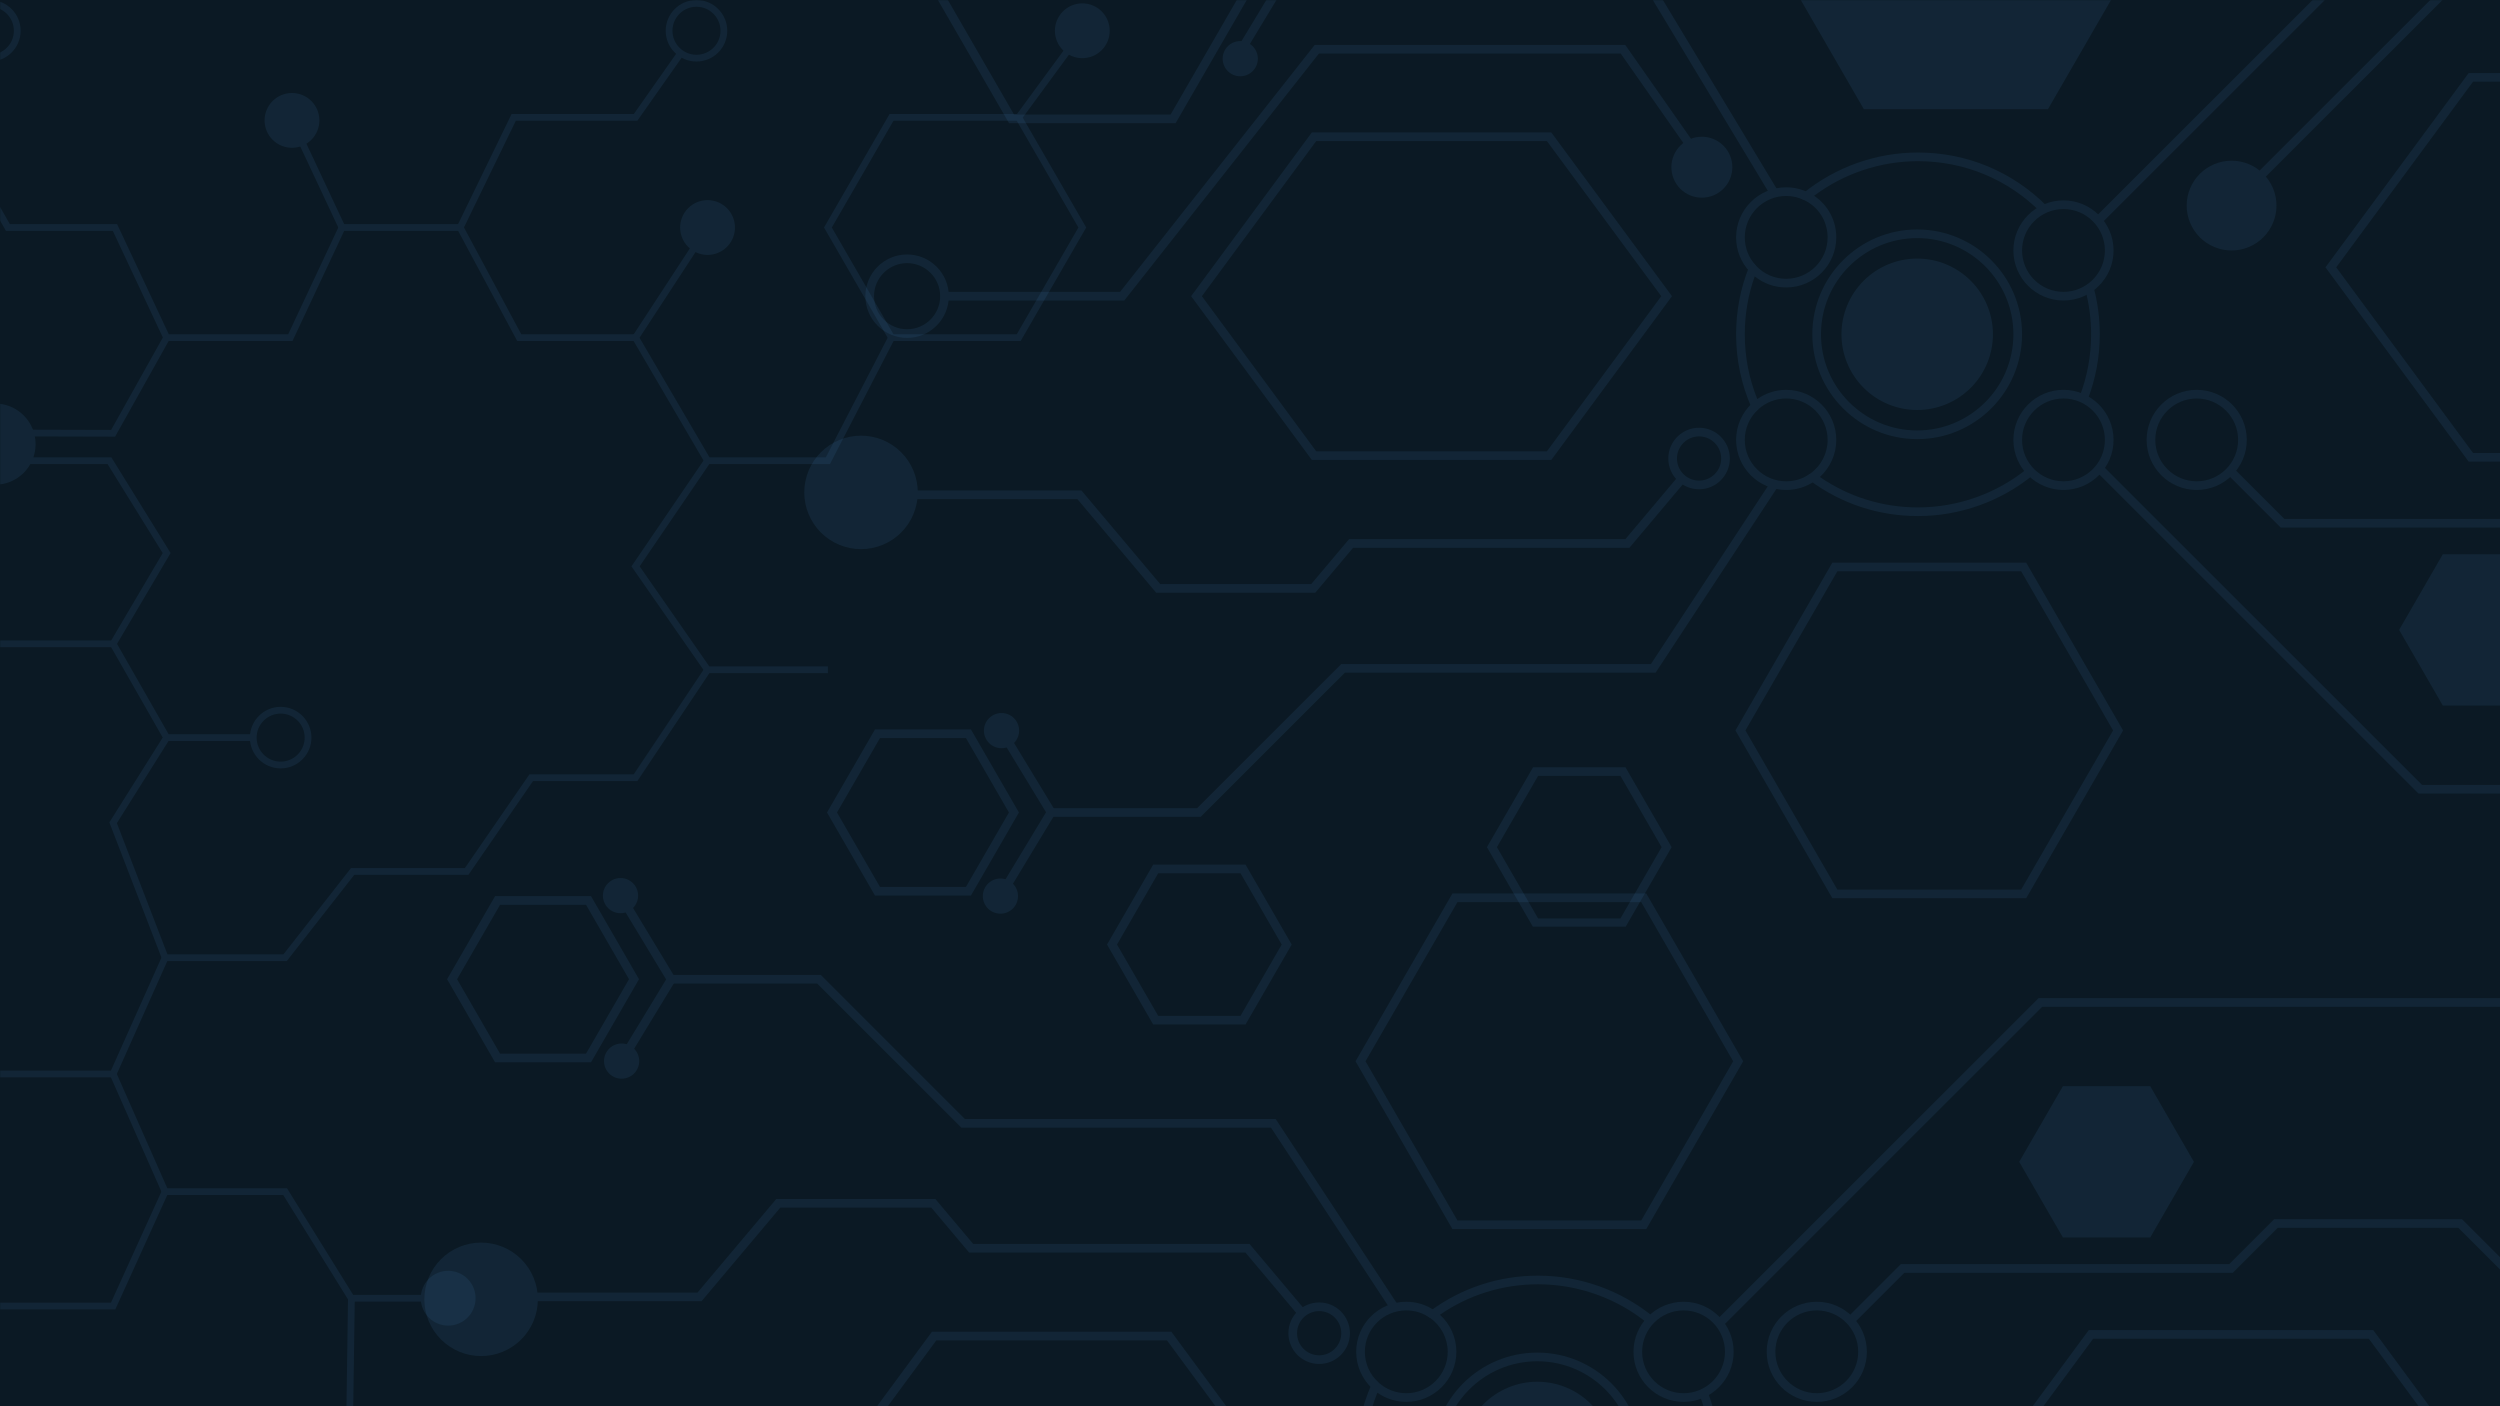 <svg xmlns="http://www.w3.org/2000/svg" xmlns:xlink="http://www.w3.org/1999/xlink" width="1920" zoomAndPan="magnify" viewBox="0 0 1440 810" height="1080" preserveAspectRatio="xMidYMid meet" version="1.0"><defs><filter x="0%" y="0%" width="100%" height="100%" id="5b59115f09"><feColorMatrix values="0 0 0 0 1 0 0 0 0 1 0 0 0 0 1 0 0 0 1 0" color-interpolation-filters="sRGB"/></filter><mask id="3df6b92902"><g filter="url(#5b59115f09)"><rect x="-144" width="1728" fill="#000000" y="-81" height="972" fill-opacity="0.11"/></g></mask><clipPath id="0edea5efcf"><path d="M 607 1 L 639.176 1 L 639.176 34 L 607 34 Z M 607 1 " clip-rule="nonzero"/></clipPath><clipPath id="305cb7a09f"><path d="M 0 0 L 12 0 L 12 36 L 0 36 Z M 0 0 " clip-rule="nonzero"/></clipPath><clipPath id="9709dbb9c3"><path d="M 0 232 L 21 232 L 21 280 L 0 280 Z M 0 232 " clip-rule="nonzero"/></clipPath><clipPath id="301413df8d"><path d="M 0 31 L 199 31 L 199 197 L 0 197 Z M 0 31 " clip-rule="nonzero"/></clipPath><clipPath id="84d4709abf"><path d="M 0 193 L 98 193 L 98 252 L 0 252 Z M 0 193 " clip-rule="nonzero"/></clipPath><clipPath id="7ab07733a1"><path d="M 0 263 L 99 263 L 99 475 L 0 475 Z M 0 263 " clip-rule="nonzero"/></clipPath><clipPath id="ddccd21316"><path d="M 0 550 L 97 550 L 97 621 L 0 621 Z M 0 550 " clip-rule="nonzero"/></clipPath><clipPath id="b5891c3fe8"><path d="M 0 685 L 97 685 L 97 755 L 0 755 Z M 0 685 " clip-rule="nonzero"/></clipPath><clipPath id="8f79a27bc4"><rect x="0" width="640" y="0" height="810"/></clipPath><mask id="bcbad21766"><g filter="url(#5b59115f09)"><rect x="-144" width="1728" fill="#000000" y="-81" height="972" fill-opacity="0.11"/></g></mask><clipPath id="aa1cb7c4eb"><path d="M 0.461 218 L 66 218 L 66 285 L 0.461 285 Z M 0.461 218 " clip-rule="nonzero"/></clipPath><clipPath id="c53ebb2cc3"><path d="M 537 237 L 717 237 L 717 313 L 537 313 Z M 537 237 " clip-rule="nonzero"/></clipPath><clipPath id="90042cfc65"><path d="M 734 304 L 747 304 L 747 313 L 734 313 Z M 734 304 " clip-rule="nonzero"/></clipPath><clipPath id="c0af67938f"><path d="M 581 282 L 702 282 L 702 313 L 581 313 Z M 581 282 " clip-rule="nonzero"/></clipPath><clipPath id="78cdd6956f"><path d="M 597 298 L 686 298 L 686 313 L 597 313 Z M 597 298 " clip-rule="nonzero"/></clipPath><clipPath id="81ee894fc5"><path d="M 745 77 L 1196 77 L 1196 266 L 745 266 Z M 745 77 " clip-rule="nonzero"/></clipPath><clipPath id="88fc63863e"><path d="M 876 269 L 1196 269 L 1196 313 L 876 313 Z M 876 269 " clip-rule="nonzero"/></clipPath><clipPath id="471b2d6728"><path d="M 223 270 L 501 270 L 501 313 L 223 313 Z M 223 270 " clip-rule="nonzero"/></clipPath><clipPath id="37680a05c2"><path d="M 820 205 L 1196 205 L 1196 266 L 820 266 Z M 820 205 " clip-rule="nonzero"/></clipPath><clipPath id="e2df024e6d"><rect x="0" width="1196" y="0" height="313"/></clipPath><mask id="fff9f5745f"><g filter="url(#5b59115f09)"><rect x="-144" width="1728" fill="#000000" y="-81" height="972" fill-opacity="0.11"/></g></mask><clipPath id="8c7dd47d17"><path d="M 0.289 250 L 66 250 L 66 317 L 0.289 317 Z M 0.289 250 " clip-rule="nonzero"/></clipPath><clipPath id="5ee22825be"><path d="M 745 269 L 977 269 L 977 458 L 745 458 Z M 745 269 " clip-rule="nonzero"/></clipPath><clipPath id="aa9d4c41db"><path d="M 744 0 L 977 0 L 977 128 L 744 128 Z M 744 0 " clip-rule="nonzero"/></clipPath><clipPath id="22e9d086e1"><path d="M 876 42 L 977 42 L 977 266 L 876 266 Z M 876 42 " clip-rule="nonzero"/></clipPath><clipPath id="bd4b6fbdfe"><path d="M 557 0 L 770 0 L 770 63 L 557 63 Z M 557 0 " clip-rule="nonzero"/></clipPath><clipPath id="5c01574a50"><path d="M 70 0 L 263 0 L 263 71 L 70 71 Z M 70 0 " clip-rule="nonzero"/></clipPath><clipPath id="48beb05868"><path d="M 918 319 L 977 319 L 977 407 L 918 407 Z M 918 319 " clip-rule="nonzero"/></clipPath><clipPath id="8d4c983c48"><path d="M 393 441 L 500 441 L 500 533.742 L 393 533.742 Z M 393 441 " clip-rule="nonzero"/></clipPath><clipPath id="05c8cb93ba"><path d="M 245 0 L 280 0 L 280 38 L 245 38 Z M 245 0 " clip-rule="nonzero"/></clipPath><clipPath id="d86ff5fa44"><path d="M 276 0 L 561 0 L 561 112 L 276 112 Z M 276 0 " clip-rule="nonzero"/></clipPath><clipPath id="32a507c2ea"><path d="M 819 269 L 977 269 L 977 330 L 819 330 Z M 819 269 " clip-rule="nonzero"/></clipPath><clipPath id="99dbe50c8e"><path d="M 816 0 L 977 0 L 977 129 L 816 129 Z M 816 0 " clip-rule="nonzero"/></clipPath><clipPath id="946304ec59"><rect x="0" width="977" y="0" height="535"/></clipPath></defs><rect x="-144" width="1728" fill="#ffffff" y="-81" height="972" fill-opacity="1"/><rect x="-144" width="1728" fill="#0b1924" y="-81" height="972" fill-opacity="1"/><g mask="url(#3df6b92902)"><g transform="matrix(1, 0, 0, 1, 0, 0)"><g clip-path="url(#8f79a27bc4)"><g clip-path="url(#0edea5efcf)"><path fill="#488cca" d="M 607.629 17.719 C 607.629 18.758 607.73 19.781 607.93 20.797 C 608.133 21.816 608.434 22.801 608.828 23.758 C 609.227 24.715 609.711 25.625 610.289 26.488 C 610.863 27.348 611.52 28.145 612.25 28.879 C 612.984 29.609 613.781 30.266 614.641 30.84 C 615.504 31.414 616.414 31.902 617.371 32.297 C 618.328 32.695 619.316 32.992 620.332 33.195 C 621.348 33.398 622.375 33.5 623.41 33.5 C 624.445 33.5 625.473 33.398 626.488 33.195 C 627.504 32.992 628.492 32.695 629.449 32.297 C 630.406 31.902 631.316 31.414 632.18 30.84 C 633.039 30.266 633.836 29.609 634.57 28.879 C 635.301 28.145 635.957 27.348 636.531 26.488 C 637.109 25.625 637.594 24.715 637.992 23.758 C 638.387 22.801 638.688 21.816 638.887 20.797 C 639.09 19.781 639.191 18.758 639.191 17.719 C 639.191 16.684 639.09 15.66 638.887 14.641 C 638.688 13.625 638.387 12.641 637.992 11.684 C 637.594 10.727 637.109 9.816 636.531 8.953 C 635.957 8.094 635.301 7.297 634.57 6.562 C 633.836 5.832 633.039 5.176 632.18 4.602 C 631.316 4.027 630.406 3.539 629.449 3.145 C 628.492 2.746 627.504 2.449 626.488 2.246 C 625.473 2.043 624.445 1.941 623.41 1.941 C 622.375 1.941 621.348 2.043 620.332 2.246 C 619.316 2.449 618.328 2.746 617.371 3.145 C 616.414 3.539 615.504 4.027 614.641 4.602 C 613.781 5.176 612.984 5.832 612.25 6.562 C 611.52 7.297 610.863 8.094 610.289 8.953 C 609.711 9.816 609.227 10.727 608.828 11.684 C 608.434 12.641 608.133 13.625 607.93 14.641 C 607.73 15.66 607.629 16.684 607.629 17.719 Z M 607.629 17.719 " fill-opacity="1" fill-rule="nonzero"/></g><path fill="#488cca" d="M 391.766 131.051 C 391.766 132.086 391.867 133.109 392.07 134.125 C 392.273 135.145 392.57 136.129 392.969 137.086 C 393.363 138.043 393.852 138.953 394.426 139.816 C 395 140.676 395.656 141.473 396.387 142.207 C 397.121 142.938 397.918 143.594 398.781 144.168 C 399.641 144.742 400.551 145.23 401.508 145.625 C 402.465 146.023 403.453 146.32 404.469 146.523 C 405.484 146.727 406.512 146.828 407.547 146.828 C 408.586 146.828 409.609 146.727 410.629 146.523 C 411.645 146.32 412.629 146.023 413.586 145.625 C 414.547 145.23 415.453 144.742 416.316 144.168 C 417.176 143.594 417.977 142.938 418.707 142.207 C 419.441 141.473 420.094 140.676 420.672 139.816 C 421.246 138.953 421.73 138.043 422.129 137.086 C 422.523 136.129 422.824 135.145 423.027 134.125 C 423.23 133.109 423.328 132.086 423.328 131.051 C 423.328 130.012 423.23 128.988 423.027 127.973 C 422.824 126.953 422.523 125.969 422.129 125.012 C 421.73 124.055 421.246 123.145 420.672 122.281 C 420.094 121.422 419.441 120.625 418.707 119.891 C 417.977 119.16 417.176 118.504 416.316 117.93 C 415.453 117.355 414.547 116.867 413.586 116.473 C 412.629 116.074 411.645 115.777 410.629 115.574 C 409.609 115.371 408.586 115.27 407.547 115.27 C 406.512 115.27 405.484 115.371 404.469 115.574 C 403.453 115.777 402.465 116.074 401.508 116.473 C 400.551 116.867 399.641 117.355 398.781 117.93 C 397.918 118.504 397.121 119.16 396.387 119.891 C 395.656 120.625 395 121.422 394.426 122.281 C 393.852 123.145 393.363 124.055 392.969 125.012 C 392.57 125.969 392.273 126.953 392.07 127.973 C 391.867 128.988 391.766 130.012 391.766 131.051 Z M 391.766 131.051 " fill-opacity="1" fill-rule="nonzero"/><path fill="#488cca" d="M 401.172 35.438 C 410.945 35.438 418.895 27.492 418.895 17.719 C 418.895 7.949 410.945 0.004 401.172 0.004 C 391.398 0.004 383.449 7.949 383.449 17.719 C 383.445 27.488 391.398 35.438 401.172 35.438 Z M 401.172 3.883 C 408.801 3.883 415.012 10.09 415.012 17.719 C 415.012 25.348 408.801 31.559 401.172 31.559 C 393.539 31.559 387.328 25.348 387.328 17.719 C 387.324 10.086 393.535 3.883 401.172 3.883 Z M 401.172 3.883 " fill-opacity="1" fill-rule="nonzero"/><path fill="#488cca" d="M 152.398 69.348 C 152.398 70.383 152.5 71.406 152.703 72.426 C 152.902 73.441 153.203 74.426 153.602 75.383 C 153.996 76.34 154.484 77.25 155.059 78.113 C 155.633 78.973 156.289 79.77 157.02 80.504 C 157.754 81.234 158.551 81.891 159.414 82.465 C 160.273 83.039 161.184 83.527 162.141 83.922 C 163.098 84.32 164.086 84.617 165.102 84.82 C 166.117 85.023 167.145 85.125 168.18 85.125 C 169.215 85.125 170.242 85.023 171.258 84.82 C 172.277 84.617 173.262 84.32 174.219 83.922 C 175.176 83.527 176.086 83.039 176.949 82.465 C 177.809 81.891 178.605 81.234 179.34 80.504 C 180.074 79.77 180.727 78.973 181.301 78.113 C 181.879 77.25 182.363 76.34 182.762 75.383 C 183.156 74.426 183.457 73.441 183.66 72.426 C 183.859 71.406 183.961 70.383 183.961 69.348 C 183.961 68.309 183.859 67.285 183.66 66.27 C 183.457 65.25 183.156 64.266 182.762 63.309 C 182.363 62.352 181.879 61.441 181.301 60.582 C 180.727 59.719 180.074 58.922 179.34 58.188 C 178.605 57.457 177.809 56.805 176.949 56.227 C 176.086 55.652 175.176 55.164 174.219 54.77 C 173.262 54.371 172.277 54.074 171.258 53.871 C 170.242 53.668 169.215 53.566 168.18 53.566 C 167.145 53.566 166.117 53.668 165.102 53.871 C 164.086 54.074 163.098 54.371 162.141 54.77 C 161.184 55.164 160.273 55.652 159.414 56.227 C 158.551 56.805 157.754 57.457 157.02 58.188 C 156.289 58.922 155.633 59.719 155.059 60.582 C 154.484 61.441 153.996 62.352 153.602 63.309 C 153.203 64.266 152.902 65.25 152.703 66.27 C 152.5 67.285 152.398 68.309 152.398 69.348 Z M 152.398 69.348 " fill-opacity="1" fill-rule="nonzero"/><path fill="#488cca" d="M 242.371 747.77 C 242.371 748.809 242.473 749.832 242.672 750.848 C 242.875 751.863 243.176 752.852 243.57 753.809 C 243.969 754.766 244.453 755.676 245.031 756.535 C 245.605 757.398 246.258 758.195 246.992 758.926 C 247.727 759.66 248.523 760.312 249.383 760.891 C 250.246 761.465 251.156 761.949 252.113 762.348 C 253.07 762.742 254.059 763.043 255.074 763.246 C 256.09 763.449 257.117 763.547 258.152 763.547 C 259.188 763.547 260.215 763.449 261.23 763.246 C 262.246 763.043 263.234 762.742 264.191 762.348 C 265.148 761.949 266.059 761.465 266.922 760.891 C 267.781 760.312 268.578 759.66 269.312 758.926 C 270.043 758.195 270.699 757.398 271.273 756.535 C 271.852 755.676 272.336 754.766 272.734 753.809 C 273.129 752.852 273.43 751.863 273.629 750.848 C 273.832 749.832 273.934 748.809 273.934 747.77 C 273.934 746.734 273.832 745.707 273.629 744.691 C 273.43 743.676 273.129 742.691 272.734 741.734 C 272.336 740.777 271.852 739.867 271.273 739.004 C 270.699 738.145 270.043 737.348 269.312 736.613 C 268.578 735.883 267.781 735.227 266.918 734.652 C 266.059 734.078 265.148 733.59 264.191 733.195 C 263.234 732.797 262.246 732.5 261.23 732.297 C 260.215 732.094 259.188 731.992 258.152 731.992 C 257.117 731.992 256.09 732.094 255.074 732.297 C 254.059 732.5 253.07 732.797 252.113 733.195 C 251.156 733.59 250.246 734.078 249.383 734.652 C 248.523 735.227 247.727 735.883 246.992 736.613 C 246.258 737.348 245.605 738.145 245.031 739.004 C 244.453 739.867 243.969 740.777 243.57 741.734 C 243.176 742.691 242.875 743.676 242.672 744.691 C 242.473 745.707 242.371 746.734 242.371 747.77 Z M 242.371 747.77 " fill-opacity="1" fill-rule="nonzero"/><path fill="#488cca" d="M 161.656 442.586 C 171.43 442.586 179.379 434.641 179.379 424.867 C 179.379 415.098 171.43 407.148 161.656 407.148 C 151.883 407.148 143.934 415.098 143.934 424.867 C 143.934 434.641 151.883 442.586 161.656 442.586 Z M 161.656 411.031 C 169.285 411.031 175.496 417.238 175.496 424.867 C 175.496 432.496 169.285 438.707 161.656 438.707 C 154.023 438.707 147.812 432.496 147.812 424.867 C 147.812 417.238 154.02 411.031 161.656 411.031 Z M 161.656 411.031 " fill-opacity="1" fill-rule="nonzero"/><g clip-path="url(#305cb7a09f)"><path fill="#488cca" d="M -5.844 35.438 C 3.93 35.438 11.879 27.492 11.879 17.719 C 11.879 7.949 3.93 0.004 -5.844 0.004 C -15.617 0.004 -23.566 7.949 -23.566 17.719 C -23.566 27.488 -15.617 35.438 -5.844 35.438 Z M -5.844 3.883 C 1.789 3.883 7.996 10.09 7.996 17.719 C 7.996 25.348 1.789 31.559 -5.844 31.559 C -13.473 31.559 -19.684 25.348 -19.684 17.719 C -19.684 10.086 -13.473 3.883 -5.844 3.883 Z M -5.844 3.883 " fill-opacity="1" fill-rule="nonzero"/></g><g clip-path="url(#9709dbb9c3)"><path fill="#488cca" d="M -26.285 255.812 C -26.289 256.578 -26.25 257.344 -26.176 258.105 C -26.098 258.867 -25.988 259.625 -25.836 260.375 C -25.688 261.125 -25.504 261.867 -25.281 262.602 C -25.059 263.336 -24.801 264.055 -24.508 264.762 C -24.215 265.469 -23.887 266.16 -23.523 266.836 C -23.164 267.512 -22.77 268.168 -22.344 268.805 C -21.918 269.441 -21.465 270.059 -20.977 270.648 C -20.492 271.242 -19.977 271.809 -19.434 272.352 C -18.895 272.891 -18.328 273.406 -17.734 273.891 C -17.141 274.379 -16.527 274.832 -15.891 275.258 C -15.254 275.684 -14.598 276.078 -13.922 276.438 C -13.246 276.801 -12.555 277.125 -11.848 277.418 C -11.137 277.715 -10.418 277.969 -9.684 278.191 C -8.949 278.414 -8.207 278.602 -7.457 278.75 C -6.707 278.898 -5.949 279.012 -5.188 279.086 C -4.426 279.164 -3.66 279.199 -2.895 279.199 C -2.129 279.199 -1.363 279.164 -0.602 279.086 C 0.16 279.012 0.918 278.898 1.672 278.75 C 2.422 278.602 3.164 278.414 3.898 278.191 C 4.629 277.969 5.352 277.715 6.059 277.418 C 6.766 277.125 7.457 276.801 8.133 276.438 C 8.809 276.078 9.465 275.684 10.102 275.258 C 10.738 274.832 11.355 274.379 11.945 273.891 C 12.539 273.406 13.105 272.891 13.648 272.352 C 14.191 271.809 14.703 271.242 15.191 270.648 C 15.676 270.059 16.133 269.441 16.559 268.805 C 16.984 268.168 17.375 267.512 17.738 266.836 C 18.098 266.16 18.426 265.469 18.719 264.762 C 19.012 264.055 19.27 263.336 19.492 262.602 C 19.715 261.867 19.902 261.125 20.051 260.375 C 20.199 259.625 20.312 258.867 20.387 258.105 C 20.461 257.344 20.5 256.578 20.5 255.812 C 20.5 255.047 20.461 254.281 20.387 253.52 C 20.312 252.758 20.199 252 20.051 251.25 C 19.902 250.5 19.715 249.758 19.492 249.023 C 19.27 248.289 19.012 247.57 18.719 246.863 C 18.426 246.156 18.098 245.465 17.738 244.789 C 17.375 244.113 16.984 243.457 16.559 242.82 C 16.133 242.184 15.676 241.566 15.191 240.977 C 14.703 240.383 14.191 239.816 13.648 239.273 C 13.105 238.734 12.539 238.219 11.945 237.734 C 11.355 237.246 10.738 236.793 10.102 236.367 C 9.465 235.941 8.809 235.547 8.133 235.188 C 7.457 234.824 6.766 234.5 6.059 234.207 C 5.352 233.914 4.629 233.656 3.898 233.434 C 3.164 233.211 2.422 233.023 1.672 232.875 C 0.918 232.727 0.16 232.613 -0.602 232.539 C -1.363 232.461 -2.129 232.426 -2.895 232.426 C -3.66 232.426 -4.426 232.461 -5.188 232.539 C -5.949 232.613 -6.707 232.727 -7.457 232.875 C -8.207 233.023 -8.949 233.211 -9.684 233.434 C -10.418 233.656 -11.137 233.914 -11.848 234.207 C -12.555 234.5 -13.246 234.824 -13.922 235.188 C -14.598 235.547 -15.254 235.941 -15.891 236.367 C -16.527 236.793 -17.141 237.246 -17.734 237.734 C -18.328 238.219 -18.895 238.734 -19.434 239.273 C -19.977 239.816 -20.492 240.383 -20.977 240.977 C -21.465 241.566 -21.918 242.184 -22.344 242.82 C -22.77 243.457 -23.164 244.113 -23.523 244.789 C -23.887 245.465 -24.215 246.156 -24.508 246.863 C -24.801 247.57 -25.059 248.289 -25.281 249.023 C -25.504 249.758 -25.688 250.5 -25.836 251.25 C -25.988 252 -26.098 252.758 -26.176 253.52 C -26.25 254.281 -26.289 255.047 -26.285 255.812 Z M -26.285 255.812 " fill-opacity="1" fill-rule="nonzero"/></g><path fill="#488cca" d="M 512.395 196.422 L 587.898 196.422 L 625.648 131.047 L 587.898 65.676 L 512.395 65.676 L 474.641 131.047 Z M 585.66 192.543 L 514.637 192.543 L 479.125 131.047 L 514.637 69.555 L 585.66 69.555 L 621.172 131.047 Z M 585.66 192.543 " fill-opacity="1" fill-rule="nonzero"/><path fill="#488cca" d="M 624.969 18.863 L 621.84 16.57 L 585.211 66.465 L 588.34 68.762 Z M 624.969 18.863 " fill-opacity="1" fill-rule="nonzero"/><path fill="#488cca" d="M 406.434 267.289 L 478.062 267.289 L 478.605 266.234 L 515.238 195.371 L 511.793 193.59 L 475.703 263.406 L 408.66 263.406 L 368.359 194.535 L 409.176 132.109 L 405.926 129.984 L 363.797 194.426 Z M 406.434 267.289 " fill-opacity="1" fill-rule="nonzero"/><path fill="#488cca" d="M 297.93 196.422 L 366.078 196.422 L 366.078 192.543 L 300.25 192.543 L 267.242 131.008 L 297.113 69.559 L 367.09 69.559 L 393.68 31.742 L 390.504 29.508 L 365.074 65.68 L 294.688 65.68 L 262.883 131.09 Z M 297.93 196.422 " fill-opacity="1" fill-rule="nonzero"/><path fill="#488cca" d="M 195.777 132.988 L 265.066 132.988 L 265.066 129.109 L 198.242 129.109 L 168.996 66.793 L 165.48 68.441 Z M 195.777 132.988 " fill-opacity="1" fill-rule="nonzero"/><g clip-path="url(#301413df8d)"><path fill="#488cca" d="M 94.762 196.422 L 168.469 196.422 L 198.77 131.871 L 195.254 130.227 L 166.004 192.543 L 97.227 192.543 L 67.453 129.109 L 5.676 129.109 L -29.387 67.586 L -10.906 32.887 L -14.332 31.062 L -33.82 67.648 L 3.422 132.988 L 64.988 132.988 Z M 94.762 196.422 " fill-opacity="1" fill-rule="nonzero"/></g><g clip-path="url(#84d4709abf)"><path fill="#488cca" d="M 66.293 251.512 L 97.691 195.43 L 94.301 193.531 L 64.023 247.625 L -2.891 247.441 L -2.902 251.324 Z M 66.293 251.512 " fill-opacity="1" fill-rule="nonzero"/></g><g clip-path="url(#7ab07733a1)"><path fill="#488cca" d="M -4.559 474.914 L -1.23 472.922 L -29.383 425.863 L -1.719 372.789 L 66.266 372.789 L 98.262 318.539 L 64.113 263.406 L -2.895 263.406 L -2.895 267.289 L 61.949 267.289 L 93.727 318.586 L 64.051 368.906 L -4.074 368.906 L -33.828 425.996 Z M -4.559 474.914 " fill-opacity="1" fill-rule="nonzero"/></g><path fill="#488cca" d="M 145.875 422.926 L 95.109 422.926 L 95.109 426.809 L 145.875 426.809 Z M 145.875 422.926 " fill-opacity="1" fill-rule="nonzero"/><path fill="#488cca" d="M 406.535 387.742 L 476.883 387.742 L 476.883 383.863 L 408.562 383.863 L 368.434 326.207 L 409.152 266.438 L 405.945 264.254 L 363.723 326.23 Z M 406.535 387.742 " fill-opacity="1" fill-rule="nonzero"/><path fill="#488cca" d="M 93.777 553.578 L 165.168 553.578 L 204.066 503.891 L 269.816 503.891 L 307.02 449.887 L 367.117 449.887 L 409.164 386.879 L 405.934 384.727 L 365.043 446.004 L 304.98 446.004 L 267.777 500.008 L 202.18 500.008 L 163.277 549.699 L 96.441 549.699 L 67.316 474.125 L 98.258 424.918 L 66.844 369.887 L 63.473 371.809 L 93.73 424.82 L 62.996 473.707 Z M 93.777 553.578 " fill-opacity="1" fill-rule="nonzero"/><g clip-path="url(#ddccd21316)"><path fill="#488cca" d="M -2.895 620.551 L 66.418 620.551 L 96.879 552.43 L 93.336 550.848 L 63.898 616.672 L -2.895 616.672 Z M -2.895 620.551 " fill-opacity="1" fill-rule="nonzero"/></g><path fill="#488cca" d="M 201.246 749.711 L 258.152 749.711 L 258.152 745.832 L 203.406 745.832 L 165.305 684.441 L 96.375 684.441 L 66.934 617.828 L 63.383 619.395 L 93.844 688.324 L 163.145 688.324 Z M 201.246 749.711 " fill-opacity="1" fill-rule="nonzero"/><path fill="#488cca" d="M 204.344 747.797 L 200.461 747.742 L 199.582 809.926 L 203.465 809.98 Z M 204.344 747.797 " fill-opacity="1" fill-rule="nonzero"/><g clip-path="url(#b5891c3fe8)"><path fill="#488cca" d="M -4.168 754.227 L 66.406 754.227 L 96.875 687.18 L 93.344 685.574 L 63.906 750.348 L -1.625 750.348 L -23.523 700.078 L -27.078 701.629 Z M -4.168 754.227 " fill-opacity="1" fill-rule="nonzero"/></g></g></g></g><g mask="url(#bcbad21766)"><g transform="matrix(1, 0, 0, 1, 244, 497)"><g clip-path="url(#e2df024e6d)"><path fill="#488cca" d="M 515.836 288.637 C 506.066 288.637 498.121 280.691 498.121 270.926 C 498.121 261.16 506.066 253.215 515.836 253.215 C 525.605 253.215 533.555 261.16 533.555 270.926 C 533.555 280.691 525.605 288.637 515.836 288.637 Z M 515.836 258.188 C 508.809 258.188 503.094 263.906 503.094 270.926 C 503.094 277.945 508.812 283.664 515.836 283.664 C 522.859 283.664 528.578 277.945 528.578 270.926 C 528.578 263.906 522.863 258.188 515.836 258.188 Z M 515.836 258.188 " fill-opacity="1" fill-rule="nonzero"/><g clip-path="url(#aa1cb7c4eb)"><path fill="#488cca" d="M 65.801 251.41 C 65.801 252.48 65.75 253.547 65.645 254.613 C 65.539 255.676 65.383 256.734 65.176 257.785 C 64.965 258.832 64.707 259.871 64.395 260.895 C 64.086 261.918 63.723 262.922 63.316 263.914 C 62.906 264.902 62.449 265.867 61.945 266.812 C 61.438 267.754 60.891 268.672 60.293 269.562 C 59.699 270.449 59.062 271.309 58.383 272.137 C 57.703 272.965 56.988 273.754 56.23 274.512 C 55.473 275.27 54.68 275.988 53.852 276.664 C 53.027 277.344 52.168 277.98 51.277 278.574 C 50.387 279.172 49.469 279.719 48.527 280.223 C 47.582 280.727 46.617 281.184 45.625 281.594 C 44.637 282.004 43.629 282.363 42.605 282.676 C 41.582 282.984 40.547 283.246 39.496 283.453 C 38.445 283.664 37.387 283.82 36.324 283.926 C 35.258 284.031 34.188 284.082 33.117 284.082 C 32.047 284.082 30.98 284.031 29.914 283.926 C 28.852 283.82 27.793 283.664 26.742 283.453 C 25.691 283.246 24.656 282.984 23.633 282.676 C 22.605 282.363 21.602 282.004 20.609 281.594 C 19.621 281.184 18.656 280.727 17.711 280.223 C 16.77 279.719 15.852 279.172 14.961 278.574 C 14.07 277.98 13.211 277.344 12.383 276.664 C 11.559 275.988 10.766 275.27 10.008 274.512 C 9.25 273.754 8.531 272.965 7.855 272.137 C 7.176 271.309 6.539 270.449 5.941 269.562 C 5.348 268.672 4.797 267.754 4.293 266.812 C 3.789 265.867 3.332 264.902 2.922 263.914 C 2.512 262.922 2.152 261.918 1.844 260.895 C 1.531 259.871 1.273 258.832 1.062 257.785 C 0.855 256.734 0.695 255.676 0.594 254.613 C 0.488 253.547 0.434 252.48 0.434 251.41 C 0.434 250.34 0.488 249.273 0.594 248.207 C 0.695 247.141 0.855 246.086 1.062 245.035 C 1.273 243.984 1.531 242.949 1.844 241.926 C 2.152 240.902 2.512 239.895 2.922 238.906 C 3.332 237.918 3.789 236.949 4.293 236.008 C 4.797 235.062 5.348 234.148 5.941 233.258 C 6.539 232.367 7.176 231.508 7.855 230.684 C 8.531 229.855 9.25 229.062 10.008 228.305 C 10.766 227.551 11.559 226.832 12.383 226.152 C 13.211 225.473 14.07 224.836 14.961 224.242 C 15.852 223.648 16.77 223.098 17.711 222.594 C 18.656 222.09 19.621 221.633 20.609 221.223 C 21.602 220.812 22.605 220.453 23.633 220.145 C 24.656 219.832 25.691 219.574 26.742 219.363 C 27.793 219.156 28.852 219 29.914 218.895 C 30.98 218.789 32.047 218.738 33.117 218.738 C 34.188 218.738 35.258 218.789 36.324 218.895 C 37.387 219 38.445 219.156 39.496 219.363 C 40.547 219.574 41.582 219.832 42.605 220.145 C 43.629 220.453 44.637 220.812 45.625 221.223 C 46.617 221.633 47.582 222.09 48.527 222.594 C 49.469 223.098 50.387 223.648 51.277 224.242 C 52.168 224.836 53.027 225.473 53.852 226.152 C 54.68 226.832 55.473 227.551 56.23 228.305 C 56.988 229.062 57.703 229.855 58.383 230.684 C 59.062 231.508 59.699 232.367 60.293 233.258 C 60.891 234.148 61.438 235.062 61.945 236.008 C 62.449 236.949 62.906 237.918 63.316 238.906 C 63.723 239.895 64.086 240.902 64.395 241.926 C 64.707 242.949 64.965 243.984 65.176 245.035 C 65.383 246.086 65.539 247.141 65.645 248.207 C 65.75 249.273 65.801 250.34 65.801 251.41 Z M 65.801 251.41 " fill-opacity="1" fill-rule="nonzero"/></g><path fill="#488cca" d="M 802.473 310.473 C 786.57 310.473 773.633 297.543 773.633 281.645 C 773.633 265.75 786.57 252.816 802.473 252.816 C 818.371 252.816 831.309 265.75 831.309 281.645 C 831.309 297.543 818.379 310.473 802.473 310.473 Z M 802.473 257.785 C 789.309 257.785 778.605 268.488 778.605 281.641 C 778.605 294.793 789.316 305.496 802.473 305.496 C 815.633 305.496 826.336 294.793 826.336 281.641 C 826.336 268.488 815.633 257.785 802.473 257.785 Z M 802.473 257.785 " fill-opacity="1" fill-rule="nonzero"/><path fill="#488cca" d="M 124.176 114.191 C 124.176 114.855 124.113 115.512 123.98 116.164 C 123.852 116.816 123.66 117.453 123.406 118.066 C 123.152 118.68 122.84 119.266 122.469 119.816 C 122.102 120.371 121.68 120.883 121.211 121.352 C 120.738 121.82 120.227 122.242 119.676 122.613 C 119.121 122.98 118.535 123.293 117.922 123.547 C 117.309 123.801 116.676 123.992 116.023 124.125 C 115.371 124.254 114.711 124.316 114.047 124.32 C 113.379 124.316 112.723 124.254 112.07 124.125 C 111.414 123.992 110.781 123.801 110.168 123.547 C 109.555 123.293 108.969 122.98 108.418 122.613 C 107.863 122.242 107.352 121.82 106.879 121.352 C 106.41 120.883 105.992 120.371 105.621 119.816 C 105.25 119.266 104.938 118.68 104.684 118.066 C 104.43 117.453 104.238 116.816 104.109 116.164 C 103.977 115.512 103.914 114.855 103.914 114.191 C 103.914 113.523 103.977 112.867 104.109 112.215 C 104.238 111.562 104.43 110.93 104.684 110.312 C 104.938 109.699 105.25 109.117 105.621 108.562 C 105.992 108.012 106.41 107.5 106.879 107.027 C 107.352 106.559 107.863 106.137 108.418 105.77 C 108.969 105.398 109.555 105.086 110.168 104.832 C 110.781 104.578 111.414 104.387 112.07 104.258 C 112.723 104.125 113.379 104.062 114.047 104.062 C 114.711 104.062 115.371 104.125 116.023 104.258 C 116.676 104.387 117.309 104.578 117.922 104.832 C 118.535 105.086 119.121 105.398 119.676 105.77 C 120.227 106.137 120.738 106.559 121.211 107.027 C 121.68 107.5 122.102 108.012 122.469 108.562 C 122.84 109.117 123.152 109.699 123.406 110.312 C 123.66 110.93 123.852 111.562 123.98 112.215 C 124.113 112.867 124.176 113.523 124.176 114.191 Z M 124.176 114.191 " fill-opacity="1" fill-rule="nonzero"/><path fill="#488cca" d="M 123.547 18.875 C 123.547 19.543 123.48 20.199 123.352 20.852 C 123.223 21.504 123.027 22.137 122.773 22.754 C 122.52 23.367 122.207 23.949 121.836 24.504 C 121.469 25.059 121.047 25.57 120.578 26.039 C 120.105 26.508 119.594 26.93 119.043 27.297 C 118.488 27.668 117.906 27.98 117.289 28.234 C 116.676 28.488 116.043 28.68 115.391 28.812 C 114.738 28.941 114.078 29.004 113.414 29.004 C 112.75 29.004 112.09 28.941 111.438 28.812 C 110.785 28.68 110.152 28.488 109.535 28.234 C 108.922 27.98 108.336 27.668 107.785 27.297 C 107.23 26.93 106.719 26.508 106.25 26.039 C 105.777 25.57 105.359 25.059 104.988 24.504 C 104.621 23.949 104.309 23.367 104.051 22.754 C 103.797 22.137 103.605 21.504 103.477 20.852 C 103.348 20.199 103.281 19.543 103.281 18.875 C 103.281 18.211 103.348 17.555 103.477 16.902 C 103.605 16.25 103.797 15.613 104.051 15 C 104.309 14.387 104.621 13.801 104.988 13.25 C 105.359 12.695 105.777 12.184 106.25 11.715 C 106.719 11.246 107.23 10.824 107.785 10.457 C 108.336 10.086 108.922 9.773 109.535 9.52 C 110.152 9.266 110.785 9.074 111.438 8.941 C 112.09 8.812 112.75 8.75 113.414 8.75 C 114.078 8.75 114.738 8.812 115.391 8.941 C 116.043 9.074 116.676 9.266 117.289 9.52 C 117.906 9.773 118.488 10.086 119.043 10.457 C 119.594 10.824 120.105 11.246 120.578 11.715 C 121.047 12.184 121.469 12.695 121.836 13.25 C 122.207 13.801 122.52 14.387 122.773 15 C 123.027 15.613 123.223 16.25 123.352 16.902 C 123.48 17.555 123.547 18.211 123.547 18.875 Z M 123.547 18.875 " fill-opacity="1" fill-rule="nonzero"/><g clip-path="url(#c53ebb2cc3)"><path fill="#488cca" d="M 641.902 447.172 C 617.98 447.172 594.594 438.902 576.047 423.887 L 573.023 421.434 L 576.52 419.719 C 584.762 415.676 589.879 407.469 589.879 398.293 C 589.879 385.137 579.176 374.438 566.016 374.438 C 559.379 374.438 553.223 377.094 548.668 381.914 L 545.992 384.754 L 544.551 381.129 C 539.656 368.84 537.18 355.836 537.18 342.477 C 537.18 327.77 540.176 313.539 546.078 300.184 L 547.473 297.035 L 550.023 299.34 C 554.414 303.316 560.102 305.504 566.023 305.504 C 579.184 305.504 589.891 294.797 589.891 281.641 C 589.891 273.934 586.137 266.668 579.852 262.195 L 577.055 260.207 L 579.816 258.168 C 597.898 244.832 619.371 237.781 641.91 237.781 C 666.07 237.781 689.648 246.199 708.289 261.488 L 705.137 265.332 C 687.379 250.77 664.926 242.746 641.91 242.746 C 621.523 242.746 602.059 248.797 585.402 260.285 C 591.375 265.715 594.863 273.473 594.863 281.629 C 594.863 297.531 581.926 310.465 566.023 310.465 C 560.016 310.465 554.215 308.605 549.367 305.168 C 544.582 317.012 542.16 329.543 542.16 342.465 C 542.16 353.961 544.082 365.176 547.891 375.859 C 552.992 371.703 559.309 369.457 566.023 369.457 C 581.926 369.457 594.863 382.387 594.863 398.285 C 594.863 408.07 590.043 416.945 582.066 422.25 C 599.238 435.133 620.348 442.191 641.91 442.191 C 668.66 442.191 693.773 431.746 712.633 412.793 L 716.156 416.301 C 696.352 436.211 669.984 447.172 641.902 447.172 Z M 641.902 447.172 " fill-opacity="1" fill-rule="nonzero"/></g><g clip-path="url(#90042cfc65)"><path fill="#488cca" d="M 743.059 369.699 L 738.254 368.406 C 740.512 360 741.66 351.277 741.66 342.477 C 741.66 329.98 739.383 317.805 734.879 306.273 L 739.516 304.469 C 744.242 316.574 746.633 329.363 746.633 342.48 C 746.633 351.715 745.43 360.875 743.059 369.699 Z M 743.059 369.699 " fill-opacity="1" fill-rule="nonzero"/></g><path fill="#488cca" d="M 725.734 310.473 C 709.832 310.473 696.895 297.543 696.895 281.645 C 696.895 265.75 709.832 252.816 725.734 252.816 C 741.633 252.816 754.57 265.75 754.57 281.645 C 754.57 297.543 741.633 310.473 725.734 310.473 Z M 725.734 257.789 C 712.57 257.789 701.867 268.488 701.867 281.645 C 701.867 294.801 712.57 305.504 725.734 305.504 C 738.895 305.504 749.598 294.801 749.598 281.645 C 749.598 268.488 738.891 257.789 725.734 257.789 Z M 725.734 257.789 " fill-opacity="1" fill-rule="nonzero"/><path fill="#488cca" d="M 546.68 303.031 C 540.641 297.57 537.176 289.773 537.176 281.641 C 537.176 265.746 550.113 252.812 566.016 252.812 C 572.047 252.812 577.828 254.656 582.727 258.148 L 579.84 262.195 C 575.789 259.309 571.008 257.785 566.016 257.785 C 552.852 257.785 542.148 268.484 542.148 281.641 C 542.148 288.371 545.016 294.828 550.012 299.34 Z M 546.68 303.031 " fill-opacity="1" fill-rule="nonzero"/><g clip-path="url(#c0af67938f)"><path fill="#488cca" d="M 641.473 402.848 C 608.172 402.848 581.078 375.766 581.078 342.477 C 581.078 309.188 608.172 282.102 641.473 282.102 C 674.773 282.102 701.867 309.188 701.867 342.477 C 701.867 375.766 674.773 402.848 641.473 402.848 Z M 641.473 287.082 C 610.914 287.082 586.055 311.93 586.055 342.48 C 586.055 373.031 610.914 397.883 641.473 397.883 C 672.035 397.883 696.895 373.031 696.895 342.48 C 696.895 311.93 672.027 287.082 641.473 287.082 Z M 641.473 287.082 " fill-opacity="1" fill-rule="nonzero"/></g><g clip-path="url(#78cdd6956f)"><path fill="#488cca" d="M 685.09 342.48 C 685.09 343.91 685.02 345.332 684.879 346.754 C 684.742 348.176 684.531 349.586 684.254 350.988 C 683.973 352.387 683.629 353.77 683.211 355.137 C 682.797 356.504 682.316 357.848 681.77 359.168 C 681.223 360.484 680.613 361.773 679.941 363.035 C 679.266 364.293 678.535 365.516 677.738 366.703 C 676.945 367.891 676.098 369.039 675.191 370.141 C 674.285 371.246 673.324 372.301 672.316 373.312 C 671.305 374.32 670.25 375.281 669.145 376.184 C 668.039 377.09 666.895 377.941 665.707 378.734 C 664.52 379.527 663.293 380.262 662.035 380.934 C 660.773 381.605 659.484 382.219 658.164 382.762 C 656.844 383.309 655.504 383.789 654.137 384.203 C 652.77 384.621 651.383 384.965 649.984 385.246 C 648.582 385.523 647.172 385.734 645.75 385.871 C 644.328 386.012 642.902 386.082 641.473 386.082 C 640.047 386.082 638.621 386.012 637.199 385.871 C 635.777 385.734 634.367 385.523 632.965 385.246 C 631.562 384.965 630.18 384.621 628.812 384.203 C 627.445 383.789 626.102 383.309 624.781 382.762 C 623.461 382.219 622.172 381.605 620.914 380.934 C 619.652 380.262 618.43 379.527 617.242 378.734 C 616.055 377.941 614.906 377.09 613.805 376.184 C 612.699 375.281 611.641 374.32 610.633 373.312 C 609.621 372.301 608.664 371.246 607.758 370.141 C 606.852 369.039 606 367.891 605.207 366.703 C 604.414 365.516 603.68 364.293 603.008 363.035 C 602.332 361.773 601.723 360.484 601.176 359.168 C 600.629 357.848 600.148 356.504 599.734 355.137 C 599.32 353.77 598.973 352.387 598.695 350.988 C 598.418 349.586 598.207 348.176 598.066 346.754 C 597.926 345.332 597.855 343.91 597.855 342.48 C 597.855 341.055 597.926 339.629 598.066 338.207 C 598.207 336.785 598.418 335.375 598.695 333.973 C 598.973 332.574 599.32 331.191 599.734 329.824 C 600.148 328.457 600.629 327.113 601.176 325.797 C 601.723 324.477 602.332 323.188 603.008 321.926 C 603.68 320.668 604.414 319.445 605.207 318.258 C 606 317.07 606.852 315.926 607.758 314.82 C 608.664 313.715 609.621 312.66 610.633 311.648 C 611.641 310.641 612.699 309.684 613.805 308.777 C 614.906 307.871 616.055 307.02 617.242 306.227 C 618.43 305.434 619.652 304.699 620.914 304.027 C 622.172 303.355 623.461 302.746 624.781 302.199 C 626.102 301.652 627.445 301.172 628.812 300.758 C 630.18 300.344 631.562 299.996 632.965 299.719 C 634.367 299.438 635.777 299.23 637.199 299.09 C 638.621 298.949 640.047 298.879 641.473 298.879 C 642.902 298.879 644.328 298.949 645.75 299.09 C 647.172 299.23 648.582 299.438 649.984 299.719 C 651.383 299.996 652.77 300.344 654.137 300.758 C 655.504 301.172 656.844 301.652 658.164 302.199 C 659.484 302.746 660.773 303.355 662.035 304.027 C 663.293 304.699 664.52 305.434 665.707 306.227 C 666.895 307.02 668.039 307.871 669.145 308.777 C 670.25 309.684 671.305 310.641 672.316 311.648 C 673.324 312.66 674.285 313.715 675.191 314.82 C 676.098 315.926 676.945 317.07 677.738 318.258 C 678.535 319.445 679.266 320.668 679.941 321.926 C 680.613 323.188 681.223 324.477 681.77 325.797 C 682.316 327.113 682.797 328.457 683.211 329.824 C 683.629 331.191 683.973 332.574 684.254 333.973 C 684.531 335.375 684.742 336.785 684.879 338.207 C 685.02 339.629 685.09 341.055 685.09 342.48 Z M 685.09 342.48 " fill-opacity="1" fill-rule="nonzero"/></g><g clip-path="url(#81ee894fc5)"><path fill="#488cca" d="M 749.363 265.77 L 745.848 262.254 L 930.227 77.934 L 1235.863 77.934 L 1235.863 82.906 L 932.293 82.906 Z M 749.363 265.77 " fill-opacity="1" fill-rule="nonzero"/></g><g clip-path="url(#88fc63863e)"><path fill="#488cca" d="M 1122.965 492.957 L 959.137 492.957 L 876.648 381.047 L 959.137 269.129 L 1122.965 269.129 L 1205.453 381.047 Z M 961.648 487.984 L 1120.449 487.984 L 1199.277 381.047 L 1120.449 274.102 L 961.648 274.102 L 882.82 381.047 Z M 961.648 487.984 " fill-opacity="1" fill-rule="nonzero"/></g><g clip-path="url(#471b2d6728)"><path fill="#488cca" d="M 430.703 458.754 L 292.793 458.754 L 223.262 364.422 L 292.793 270.094 L 430.699 270.094 L 500.227 364.422 Z M 295.312 453.781 L 428.191 453.781 L 494.055 364.422 L 428.184 275.066 L 295.312 275.066 L 229.445 364.422 Z M 295.312 453.781 " fill-opacity="1" fill-rule="nonzero"/></g><path fill="#488cca" d="M 704.246 210.945 L 592.609 210.945 L 536.793 114.301 L 592.609 17.652 L 704.246 17.652 L 760.062 114.301 Z M 595.48 205.973 L 701.371 205.973 L 754.316 114.301 L 701.371 22.625 L 595.48 22.625 L 542.531 114.301 Z M 595.48 205.973 " fill-opacity="1" fill-rule="nonzero"/><path fill="#488cca" d="M 96.426 114.875 L 41.168 114.875 L 13.535 67.031 L 41.168 19.191 L 96.434 19.191 L 124.062 67.031 Z M 44.035 109.902 L 93.559 109.902 L 118.316 67.031 L 93.559 24.164 L 44.035 24.164 L 19.277 67.031 Z M 44.035 109.902 " fill-opacity="1" fill-rule="nonzero"/><path fill="#488cca" d="M 994.539 128.66 L 944.234 128.66 L 919.074 172.215 L 944.234 215.77 L 994.539 215.77 L 1019.695 172.215 Z M 994.539 128.66 " fill-opacity="1" fill-rule="nonzero"/><path fill="#488cca" d="M 473.422 93.102 L 420.242 93.102 L 393.652 47.059 L 420.242 1.02 L 473.422 1.02 L 500.016 47.059 Z M 423.113 88.129 L 470.547 88.129 L 494.27 47.062 L 470.547 6 L 423.113 6 L 399.391 47.062 Z M 423.113 88.129 " fill-opacity="1" fill-rule="nonzero"/><path fill="#488cca" d="M 115.539 116.477 L 111.289 113.898 L 139.699 67.164 L 111.285 20.16 L 115.543 17.59 L 145.516 67.168 Z M 115.539 116.477 " fill-opacity="1" fill-rule="nonzero"/><path fill="#488cca" d="M 556.559 256.664 L 488.102 152.527 L 309.742 152.527 L 226.707 69.52 L 142.609 69.52 L 142.609 64.547 L 228.766 64.547 L 311.801 147.555 L 490.789 147.555 L 560.715 253.934 Z M 556.559 256.664 " fill-opacity="1" fill-rule="nonzero"/><g clip-path="url(#37680a05c2)"><path fill="#488cca" d="M 823.555 265.496 L 820.039 261.98 L 850.879 231.152 L 1040.023 231.152 L 1065.922 205.258 L 1174.102 205.258 L 1228.047 259.188 L 1383.273 259.188 L 1383.273 264.156 L 1225.988 264.156 L 1172.043 210.23 L 1067.98 210.23 L 1042.082 236.125 L 852.938 236.125 Z M 823.555 265.496 " fill-opacity="1" fill-rule="nonzero"/></g><path fill="#488cca" d="M 504.066 260.926 L 473.391 224.473 L 314.23 224.473 L 292.438 198.582 L 205.461 198.582 L 160.07 252.508 L 27.422 252.508 L 27.422 247.535 L 157.75 247.535 L 203.145 193.613 L 294.754 193.613 L 316.547 219.504 L 475.707 219.504 L 507.875 257.723 Z M 504.066 260.926 " fill-opacity="1" fill-rule="nonzero"/></g></g></g><g mask="url(#fff9f5745f)"><g transform="matrix(1, 0, 0, 1, 463, 0)"><g clip-path="url(#946304ec59)"><path fill="#488cca" d="M 515.668 246.391 C 505.898 246.391 497.949 254.336 497.949 264.102 C 497.949 273.867 505.898 281.812 515.668 281.812 C 525.434 281.812 533.383 273.867 533.383 264.102 C 533.383 254.336 525.434 246.391 515.668 246.391 Z M 515.668 276.84 C 508.637 276.84 502.922 271.121 502.922 264.102 C 502.922 257.082 508.645 251.363 515.668 251.363 C 522.691 251.363 528.41 257.082 528.41 264.102 C 528.41 271.121 522.695 276.84 515.668 276.84 Z M 515.668 276.84 " fill-opacity="1" fill-rule="nonzero"/><path fill="#488cca" d="M 534.82 96.309 C 534.82 95.734 534.793 95.16 534.738 94.59 C 534.68 94.016 534.598 93.449 534.484 92.883 C 534.371 92.32 534.23 91.766 534.066 91.215 C 533.898 90.664 533.703 90.125 533.484 89.594 C 533.266 89.062 533.02 88.543 532.75 88.035 C 532.477 87.531 532.184 87.039 531.863 86.559 C 531.543 86.082 531.203 85.621 530.836 85.176 C 530.473 84.73 530.086 84.309 529.68 83.898 C 529.273 83.492 528.848 83.109 528.402 82.742 C 527.957 82.379 527.496 82.039 527.02 81.719 C 526.543 81.398 526.051 81.105 525.543 80.832 C 525.035 80.562 524.516 80.316 523.984 80.098 C 523.453 79.875 522.914 79.684 522.363 79.516 C 521.812 79.352 521.258 79.211 520.691 79.098 C 520.129 78.984 519.562 78.902 518.988 78.844 C 518.418 78.789 517.844 78.762 517.27 78.762 C 516.691 78.762 516.121 78.789 515.547 78.844 C 514.977 78.902 514.406 78.984 513.844 79.098 C 513.281 79.211 512.723 79.352 512.172 79.516 C 511.621 79.684 511.082 79.875 510.551 80.098 C 510.02 80.316 509.5 80.562 508.992 80.832 C 508.484 81.105 507.992 81.398 507.516 81.719 C 507.039 82.039 506.578 82.379 506.133 82.742 C 505.688 83.109 505.262 83.492 504.855 83.898 C 504.449 84.309 504.062 84.73 503.699 85.176 C 503.336 85.621 502.992 86.082 502.672 86.559 C 502.355 87.039 502.059 87.531 501.789 88.035 C 501.516 88.543 501.27 89.062 501.051 89.594 C 500.832 90.125 500.637 90.664 500.469 91.215 C 500.305 91.766 500.164 92.32 500.051 92.883 C 499.941 93.449 499.855 94.016 499.801 94.59 C 499.742 95.16 499.715 95.734 499.715 96.309 C 499.715 96.883 499.742 97.457 499.801 98.027 C 499.855 98.602 499.941 99.168 500.051 99.73 C 500.164 100.293 500.305 100.852 500.469 101.402 C 500.637 101.953 500.832 102.492 501.051 103.023 C 501.27 103.555 501.516 104.074 501.789 104.578 C 502.059 105.086 502.355 105.578 502.672 106.059 C 502.992 106.535 503.336 106.996 503.699 107.441 C 504.062 107.883 504.449 108.309 504.855 108.715 C 505.262 109.121 505.688 109.508 506.133 109.871 C 506.578 110.238 507.039 110.578 507.516 110.898 C 507.992 111.219 508.484 111.512 508.992 111.781 C 509.5 112.055 510.02 112.301 510.551 112.52 C 511.082 112.738 511.621 112.934 512.172 113.098 C 512.723 113.266 513.281 113.406 513.844 113.52 C 514.406 113.629 514.977 113.715 515.547 113.77 C 516.121 113.828 516.691 113.855 517.27 113.855 C 517.844 113.855 518.418 113.828 518.988 113.77 C 519.562 113.715 520.129 113.629 520.691 113.52 C 521.258 113.406 521.812 113.266 522.363 113.098 C 522.914 112.934 523.453 112.738 523.984 112.52 C 524.516 112.301 525.035 112.055 525.543 111.781 C 526.051 111.512 526.543 111.219 527.02 110.898 C 527.496 110.578 527.961 110.238 528.402 109.871 C 528.848 109.508 529.273 109.121 529.68 108.715 C 530.086 108.309 530.473 107.883 530.836 107.441 C 531.203 106.996 531.543 106.535 531.863 106.059 C 532.184 105.578 532.477 105.086 532.75 104.578 C 533.02 104.074 533.266 103.555 533.484 103.023 C 533.703 102.492 533.898 101.953 534.066 101.402 C 534.23 100.852 534.371 100.293 534.484 99.73 C 534.598 99.168 534.68 98.602 534.738 98.027 C 534.793 97.457 534.82 96.883 534.82 96.309 Z M 534.82 96.309 " fill-opacity="1" fill-rule="nonzero"/><path fill="#488cca" d="M 59.488 146.582 C 46.238 146.582 35.461 157.355 35.461 170.602 C 35.461 183.848 46.238 194.625 59.488 194.625 C 72.738 194.625 83.52 183.848 83.52 170.602 C 83.52 157.355 72.738 146.582 59.488 146.582 Z M 59.488 189.652 C 48.984 189.652 40.434 181.105 40.434 170.602 C 40.434 160.102 48.984 151.555 59.488 151.555 C 69.996 151.555 78.543 160.102 78.543 170.602 C 78.543 181.105 69.996 189.652 59.488 189.652 Z M 59.488 189.652 " fill-opacity="1" fill-rule="nonzero"/><g clip-path="url(#8c7dd47d17)"><path fill="#488cca" d="M 65.633 283.617 C 65.633 282.547 65.578 281.48 65.477 280.414 C 65.371 279.352 65.215 278.293 65.004 277.242 C 64.797 276.195 64.535 275.156 64.227 274.133 C 63.914 273.109 63.555 272.102 63.145 271.113 C 62.734 270.125 62.277 269.16 61.773 268.215 C 61.27 267.273 60.719 266.355 60.125 265.465 C 59.531 264.574 58.895 263.719 58.215 262.891 C 57.535 262.062 56.816 261.27 56.059 260.516 C 55.301 259.758 54.512 259.039 53.684 258.359 C 52.855 257.684 51.996 257.047 51.105 256.453 C 50.215 255.855 49.301 255.309 48.355 254.805 C 47.41 254.297 46.445 253.84 45.457 253.434 C 44.469 253.023 43.461 252.664 42.438 252.352 C 41.41 252.043 40.375 251.781 39.324 251.574 C 38.273 251.363 37.219 251.207 36.152 251.102 C 35.086 250.996 34.02 250.945 32.949 250.945 C 31.879 250.945 30.809 250.996 29.746 251.102 C 28.68 251.207 27.621 251.363 26.57 251.574 C 25.523 251.781 24.484 252.043 23.461 252.352 C 22.438 252.664 21.43 253.023 20.441 253.434 C 19.453 253.84 18.484 254.297 17.543 254.805 C 16.598 255.309 15.68 255.855 14.789 256.453 C 13.898 257.047 13.043 257.684 12.215 258.359 C 11.387 259.039 10.594 259.758 9.836 260.516 C 9.082 261.27 8.363 262.062 7.684 262.891 C 7.004 263.719 6.367 264.574 5.773 265.465 C 5.18 266.355 4.629 267.273 4.125 268.215 C 3.621 269.16 3.164 270.125 2.754 271.113 C 2.344 272.102 1.984 273.109 1.672 274.133 C 1.359 275.156 1.102 276.195 0.895 277.242 C 0.684 278.293 0.527 279.352 0.422 280.414 C 0.316 281.48 0.266 282.547 0.266 283.617 C 0.266 284.688 0.316 285.754 0.422 286.82 C 0.527 287.887 0.684 288.941 0.895 289.992 C 1.102 291.043 1.359 292.078 1.672 293.102 C 1.984 294.125 2.344 295.133 2.754 296.121 C 3.164 297.109 3.621 298.074 4.125 299.02 C 4.629 299.965 5.18 300.879 5.773 301.77 C 6.367 302.66 7.004 303.52 7.684 304.344 C 8.363 305.172 9.082 305.965 9.836 306.719 C 10.594 307.477 11.387 308.195 12.215 308.875 C 13.043 309.555 13.898 310.191 14.789 310.785 C 15.68 311.379 16.598 311.93 17.543 312.434 C 18.484 312.938 19.453 313.395 20.441 313.805 C 21.43 314.211 22.438 314.574 23.461 314.883 C 24.484 315.195 25.523 315.453 26.57 315.664 C 27.621 315.871 28.68 316.027 29.746 316.133 C 30.809 316.238 31.879 316.289 32.949 316.289 C 34.02 316.289 35.086 316.238 36.152 316.133 C 37.219 316.027 38.273 315.871 39.324 315.664 C 40.375 315.453 41.41 315.195 42.438 314.883 C 43.461 314.574 44.469 314.211 45.457 313.805 C 46.445 313.395 47.41 312.938 48.355 312.434 C 49.301 311.93 50.215 311.379 51.105 310.785 C 51.996 310.191 52.855 309.555 53.684 308.875 C 54.512 308.195 55.301 307.477 56.059 306.719 C 56.816 305.965 57.535 305.172 58.215 304.344 C 58.895 303.52 59.531 302.66 60.125 301.77 C 60.719 300.879 61.27 299.965 61.773 299.02 C 62.277 298.074 62.734 297.109 63.145 296.121 C 63.555 295.133 63.914 294.125 64.227 293.102 C 64.535 292.078 64.797 291.043 65.004 289.992 C 65.215 288.941 65.371 287.887 65.477 286.82 C 65.578 285.754 65.633 284.688 65.633 283.617 Z M 65.633 283.617 " fill-opacity="1" fill-rule="nonzero"/></g><path fill="#488cca" d="M 848.246 118.414 C 848.246 117.566 848.203 116.723 848.121 115.883 C 848.039 115.039 847.914 114.203 847.75 113.371 C 847.582 112.543 847.379 111.723 847.133 110.91 C 846.887 110.102 846.602 109.305 846.277 108.523 C 845.953 107.742 845.59 106.977 845.191 106.23 C 844.793 105.484 844.359 104.758 843.887 104.055 C 843.418 103.352 842.914 102.672 842.375 102.02 C 841.84 101.363 841.27 100.738 840.672 100.141 C 840.074 99.539 839.445 98.973 838.793 98.438 C 838.137 97.898 837.457 97.395 836.754 96.926 C 836.051 96.453 835.324 96.02 834.578 95.621 C 833.832 95.223 833.066 94.859 832.285 94.535 C 831.504 94.211 830.707 93.926 829.895 93.684 C 829.086 93.438 828.266 93.23 827.434 93.066 C 826.605 92.898 825.766 92.777 824.926 92.691 C 824.082 92.609 823.238 92.57 822.391 92.57 C 821.543 92.57 820.699 92.609 819.855 92.691 C 819.012 92.777 818.176 92.898 817.348 93.066 C 816.516 93.23 815.695 93.438 814.887 93.68 C 814.074 93.926 813.277 94.211 812.496 94.535 C 811.715 94.859 810.949 95.223 810.203 95.621 C 809.457 96.02 808.73 96.453 808.027 96.926 C 807.324 97.395 806.645 97.898 805.988 98.434 C 805.332 98.973 804.707 99.539 804.109 100.141 C 803.508 100.738 802.941 101.363 802.406 102.02 C 801.867 102.672 801.363 103.352 800.895 104.055 C 800.422 104.758 799.988 105.484 799.59 106.23 C 799.191 106.977 798.828 107.742 798.504 108.523 C 798.18 109.305 797.895 110.102 797.648 110.91 C 797.402 111.723 797.199 112.543 797.031 113.371 C 796.867 114.203 796.742 115.039 796.66 115.883 C 796.578 116.723 796.535 117.566 796.535 118.414 C 796.535 119.262 796.578 120.105 796.66 120.949 C 796.742 121.789 796.867 122.625 797.031 123.457 C 797.199 124.285 797.402 125.105 797.648 125.918 C 797.895 126.727 798.18 127.523 798.504 128.305 C 798.828 129.086 799.191 129.852 799.59 130.598 C 799.988 131.344 800.422 132.07 800.895 132.773 C 801.363 133.477 801.867 134.156 802.406 134.812 C 802.941 135.465 803.508 136.09 804.109 136.691 C 804.707 137.289 805.332 137.855 805.988 138.395 C 806.645 138.93 807.324 139.434 808.027 139.906 C 808.73 140.375 809.457 140.809 810.203 141.207 C 810.949 141.609 811.715 141.969 812.496 142.293 C 813.277 142.617 814.074 142.902 814.887 143.148 C 815.695 143.395 816.516 143.598 817.348 143.766 C 818.176 143.93 819.012 144.055 819.855 144.137 C 820.699 144.219 821.543 144.262 822.391 144.262 C 823.238 144.262 824.082 144.219 824.926 144.137 C 825.766 144.055 826.605 143.93 827.434 143.766 C 828.266 143.598 829.086 143.395 829.895 143.148 C 830.707 142.902 831.504 142.617 832.285 142.293 C 833.066 141.969 833.832 141.609 834.578 141.207 C 835.324 140.809 836.051 140.375 836.754 139.906 C 837.457 139.434 838.137 138.93 838.793 138.395 C 839.445 137.855 840.074 137.289 840.672 136.691 C 841.27 136.09 841.84 135.465 842.375 134.812 C 842.914 134.156 843.418 133.477 843.887 132.773 C 844.359 132.07 844.793 131.344 845.191 130.598 C 845.59 129.852 845.953 129.086 846.277 128.305 C 846.602 127.523 846.887 126.727 847.133 125.918 C 847.379 125.105 847.582 124.285 847.75 123.457 C 847.914 122.625 848.039 121.789 848.121 120.949 C 848.203 120.105 848.246 119.262 848.246 118.414 Z M 848.246 118.414 " fill-opacity="1" fill-rule="nonzero"/><path fill="#488cca" d="M 802.301 224.551 C 786.398 224.551 773.461 237.484 773.461 253.383 C 773.461 269.277 786.398 282.211 802.301 282.211 C 818.203 282.211 831.141 269.277 831.141 253.383 C 831.141 237.484 818.207 224.551 802.301 224.551 Z M 802.301 277.242 C 789.141 277.242 778.438 266.539 778.438 253.387 C 778.438 240.234 789.145 229.531 802.301 229.531 C 815.461 229.531 826.164 240.234 826.164 253.387 C 826.164 266.539 815.461 277.242 802.301 277.242 Z M 802.301 277.242 " fill-opacity="1" fill-rule="nonzero"/><path fill="#488cca" d="M 261.516 33.797 C 261.516 33.133 261.453 32.473 261.32 31.82 C 261.191 31.168 261 30.535 260.746 29.922 C 260.492 29.305 260.18 28.723 259.809 28.168 C 259.441 27.617 259.02 27.105 258.551 26.637 C 258.078 26.164 257.566 25.746 257.016 25.375 C 256.461 25.004 255.875 24.695 255.262 24.438 C 254.648 24.184 254.016 23.992 253.363 23.863 C 252.711 23.734 252.051 23.668 251.387 23.668 C 250.719 23.668 250.062 23.734 249.41 23.863 C 248.754 23.992 248.121 24.184 247.508 24.438 C 246.895 24.695 246.309 25.008 245.758 25.375 C 245.203 25.746 244.691 26.164 244.219 26.637 C 243.75 27.105 243.332 27.617 242.961 28.168 C 242.59 28.723 242.277 29.305 242.023 29.922 C 241.77 30.535 241.578 31.168 241.449 31.82 C 241.316 32.473 241.254 33.133 241.254 33.797 C 241.254 34.461 241.316 35.121 241.449 35.773 C 241.578 36.426 241.77 37.059 242.023 37.672 C 242.277 38.289 242.59 38.871 242.961 39.426 C 243.332 39.977 243.75 40.488 244.219 40.957 C 244.691 41.43 245.203 41.848 245.758 42.219 C 246.309 42.586 246.895 42.898 247.508 43.156 C 248.121 43.41 248.754 43.602 249.41 43.73 C 250.062 43.859 250.719 43.926 251.387 43.926 C 252.051 43.926 252.711 43.859 253.363 43.73 C 254.016 43.602 254.648 43.41 255.262 43.156 C 255.875 42.898 256.461 42.586 257.016 42.219 C 257.566 41.848 258.078 41.43 258.551 40.957 C 259.02 40.488 259.441 39.977 259.809 39.426 C 260.18 38.871 260.492 38.289 260.746 37.672 C 261 37.059 261.191 36.426 261.32 35.773 C 261.453 35.121 261.516 34.461 261.516 33.797 Z M 261.516 33.797 " fill-opacity="1" fill-rule="nonzero"/><path fill="#488cca" d="M 124.008 420.836 C 124.008 420.172 123.941 419.512 123.812 418.859 C 123.684 418.207 123.488 417.574 123.234 416.961 C 122.98 416.348 122.668 415.762 122.301 415.211 C 121.93 414.656 121.508 414.145 121.039 413.676 C 120.57 413.203 120.059 412.785 119.504 412.414 C 118.949 412.047 118.367 411.734 117.754 411.48 C 117.137 411.227 116.504 411.031 115.852 410.902 C 115.199 410.773 114.539 410.707 113.875 410.707 C 113.211 410.707 112.551 410.773 111.898 410.902 C 111.246 411.031 110.613 411.227 109.996 411.48 C 109.383 411.734 108.801 412.047 108.246 412.414 C 107.691 412.785 107.18 413.203 106.711 413.676 C 106.238 414.145 105.82 414.656 105.449 415.211 C 105.082 415.762 104.77 416.348 104.516 416.961 C 104.258 417.574 104.066 418.207 103.938 418.859 C 103.809 419.512 103.742 420.172 103.742 420.836 C 103.742 421.5 103.809 422.16 103.938 422.812 C 104.066 423.465 104.258 424.098 104.516 424.715 C 104.77 425.328 105.082 425.91 105.449 426.465 C 105.82 427.016 106.238 427.527 106.711 428 C 107.18 428.469 107.691 428.891 108.246 429.258 C 108.801 429.629 109.383 429.941 109.996 430.195 C 110.613 430.449 111.246 430.641 111.898 430.77 C 112.551 430.902 113.211 430.965 113.875 430.965 C 114.539 430.965 115.199 430.902 115.852 430.77 C 116.504 430.641 117.137 430.449 117.754 430.195 C 118.367 429.941 118.949 429.629 119.504 429.258 C 120.059 428.891 120.57 428.469 121.039 428 C 121.508 427.527 121.93 427.016 122.301 426.465 C 122.668 425.91 122.98 425.328 123.234 424.715 C 123.488 424.098 123.684 423.465 123.812 422.812 C 123.941 422.16 124.008 421.5 124.008 420.836 Z M 124.008 420.836 " fill-opacity="1" fill-rule="nonzero"/><path fill="#488cca" d="M 123.375 516.148 C 123.375 515.484 123.309 514.828 123.18 514.176 C 123.051 513.523 122.859 512.887 122.605 512.273 C 122.348 511.66 122.039 511.074 121.668 510.523 C 121.297 509.969 120.879 509.457 120.406 508.988 C 119.938 508.52 119.426 508.098 118.871 507.727 C 118.32 507.359 117.734 507.047 117.121 506.793 C 116.508 506.539 115.871 506.348 115.219 506.215 C 114.566 506.086 113.91 506.023 113.242 506.023 C 112.578 506.023 111.918 506.086 111.266 506.215 C 110.613 506.348 109.98 506.539 109.367 506.793 C 108.75 507.047 108.168 507.359 107.613 507.727 C 107.062 508.098 106.551 508.52 106.078 508.988 C 105.609 509.457 105.188 509.969 104.82 510.523 C 104.449 511.074 104.137 511.66 103.883 512.273 C 103.629 512.887 103.438 513.523 103.305 514.176 C 103.176 514.828 103.109 515.484 103.109 516.148 C 103.109 516.816 103.176 517.473 103.305 518.125 C 103.438 518.777 103.629 519.41 103.883 520.027 C 104.137 520.641 104.449 521.223 104.82 521.777 C 105.188 522.328 105.609 522.84 106.078 523.312 C 106.551 523.781 107.062 524.203 107.613 524.57 C 108.168 524.941 108.75 525.254 109.367 525.508 C 109.98 525.762 110.613 525.953 111.266 526.082 C 111.918 526.215 112.578 526.277 113.242 526.277 C 113.91 526.277 114.566 526.215 115.219 526.082 C 115.871 525.953 116.508 525.762 117.121 525.508 C 117.734 525.254 118.32 524.941 118.871 524.57 C 119.426 524.203 119.938 523.781 120.406 523.312 C 120.879 522.84 121.297 522.328 121.668 521.777 C 122.039 521.223 122.348 520.641 122.605 520.027 C 122.859 519.41 123.051 518.777 123.18 518.125 C 123.309 517.473 123.375 516.816 123.375 516.148 Z M 123.375 516.148 " fill-opacity="1" fill-rule="nonzero"/><path fill="#488cca" d="M 641.73 87.855 C 617.812 87.855 594.426 96.125 575.875 111.141 L 572.852 113.59 L 576.348 115.309 C 584.59 119.348 589.707 127.559 589.707 136.73 C 589.707 149.891 579.004 160.59 565.844 160.59 C 559.207 160.59 553.051 157.934 548.5 153.109 L 545.824 150.273 L 544.383 153.898 C 539.488 166.188 537.008 179.191 537.008 192.551 C 537.008 207.258 540.004 221.488 545.906 234.844 L 547.301 237.992 L 549.852 235.684 C 554.246 231.711 559.93 229.523 565.855 229.523 C 579.016 229.523 589.719 240.23 589.719 253.387 C 589.719 261.094 585.969 268.359 579.68 272.832 L 576.887 274.82 L 579.645 276.859 C 597.727 290.195 619.199 297.246 641.742 297.246 C 665.898 297.246 689.477 288.828 708.117 273.539 L 704.965 269.695 C 687.207 284.258 664.754 292.277 641.742 292.277 C 621.352 292.277 601.891 286.227 585.23 274.742 C 591.207 269.312 594.691 261.555 594.691 253.395 C 594.691 237.496 581.754 224.562 565.855 224.562 C 559.844 224.562 554.047 226.422 549.195 229.859 C 544.41 218.012 541.988 205.484 541.988 192.562 C 541.988 181.066 543.914 169.852 547.719 159.168 C 552.82 163.324 559.141 165.57 565.855 165.57 C 581.754 165.57 594.691 152.637 594.691 136.742 C 594.691 126.957 589.871 118.082 581.895 112.777 C 599.07 99.895 620.18 92.836 641.742 92.836 C 668.492 92.836 693.605 103.277 712.461 122.234 L 715.988 118.727 C 696.18 98.812 669.812 87.855 641.73 87.855 Z M 641.73 87.855 " fill-opacity="1" fill-rule="nonzero"/><path fill="#488cca" d="M 742.887 165.328 L 738.082 166.621 C 740.34 175.027 741.488 183.75 741.488 192.551 C 741.488 205.047 739.211 217.223 734.711 228.754 L 739.344 230.559 C 744.07 218.453 746.465 205.664 746.465 192.547 C 746.465 183.312 745.258 174.152 742.887 165.328 Z M 742.887 165.328 " fill-opacity="1" fill-rule="nonzero"/><path fill="#488cca" d="M 725.562 224.551 C 709.66 224.551 696.723 237.484 696.723 253.383 C 696.723 269.277 709.66 282.211 725.562 282.211 C 741.465 282.211 754.402 269.277 754.402 253.383 C 754.402 237.484 741.465 224.551 725.562 224.551 Z M 725.562 277.238 C 712.402 277.238 701.699 266.539 701.699 253.383 C 701.699 240.227 712.402 229.523 725.562 229.523 C 738.723 229.523 749.426 240.227 749.426 253.383 C 749.426 266.539 738.719 277.238 725.562 277.238 Z M 725.562 277.238 " fill-opacity="1" fill-rule="nonzero"/><path fill="#488cca" d="M 725.562 115.43 C 709.66 115.43 696.723 128.363 696.723 144.262 C 696.723 160.156 709.66 173.09 725.562 173.09 C 741.465 173.09 754.402 160.156 754.402 144.262 C 754.402 128.363 741.465 115.43 725.562 115.43 Z M 725.562 168.117 C 712.402 168.117 701.699 157.418 701.699 144.262 C 701.699 131.105 712.402 120.402 725.562 120.402 C 738.723 120.402 749.426 131.105 749.426 144.262 C 749.426 157.418 738.719 168.117 725.562 168.117 Z M 725.562 168.117 " fill-opacity="1" fill-rule="nonzero"/><path fill="#488cca" d="M 565.844 107.902 C 549.941 107.902 537.004 120.836 537.004 136.73 C 537.004 144.121 539.801 151.152 544.883 156.523 L 548.5 153.105 C 544.297 148.66 541.984 142.844 541.984 136.727 C 541.984 123.57 552.688 112.871 565.848 112.871 C 569.535 112.871 573.07 113.688 576.348 115.301 L 578.543 110.844 C 574.566 108.895 570.297 107.902 565.844 107.902 Z M 565.844 107.902 " fill-opacity="1" fill-rule="nonzero"/><path fill="#488cca" d="M 546.512 231.996 C 540.473 237.457 537.004 245.25 537.004 253.387 C 537.004 269.281 549.941 282.215 565.844 282.215 C 571.879 282.215 577.656 280.371 582.555 276.879 L 579.672 272.832 C 575.617 275.715 570.836 277.242 565.844 277.242 C 552.684 277.242 541.98 266.543 541.98 253.387 C 541.98 246.652 544.844 240.199 549.844 235.684 Z M 546.512 231.996 " fill-opacity="1" fill-rule="nonzero"/><path fill="#488cca" d="M 641.305 132.176 C 608.004 132.176 580.91 159.262 580.91 192.551 C 580.91 225.84 608.004 252.926 641.305 252.926 C 674.605 252.926 701.699 225.84 701.699 192.551 C 701.699 159.262 674.605 132.176 641.305 132.176 Z M 641.305 247.945 C 610.742 247.945 585.883 223.094 585.883 192.547 C 585.883 161.996 610.742 137.145 641.305 137.145 C 671.863 137.145 696.723 161.996 696.723 192.547 C 696.723 223.094 671.859 247.945 641.305 247.945 Z M 641.305 247.945 " fill-opacity="1" fill-rule="nonzero"/><path fill="#488cca" d="M 684.922 192.547 C 684.922 191.117 684.852 189.691 684.711 188.273 C 684.57 186.852 684.359 185.441 684.082 184.039 C 683.805 182.641 683.457 181.254 683.043 179.891 C 682.629 178.523 682.148 177.18 681.602 175.859 C 681.055 174.539 680.445 173.25 679.77 171.992 C 679.098 170.734 678.363 169.508 677.57 168.32 C 676.777 167.133 675.926 165.988 675.02 164.887 C 674.113 163.781 673.156 162.727 672.145 161.715 C 671.137 160.707 670.078 159.746 668.973 158.84 C 667.871 157.934 666.723 157.086 665.535 156.293 C 664.348 155.5 663.125 154.766 661.863 154.094 C 660.605 153.418 659.316 152.809 657.996 152.262 C 656.676 151.715 655.332 151.234 653.965 150.82 C 652.598 150.406 651.215 150.062 649.812 149.781 C 648.41 149.504 647 149.293 645.578 149.152 C 644.156 149.016 642.73 148.945 641.305 148.945 C 639.875 148.945 638.449 149.016 637.027 149.152 C 635.605 149.293 634.195 149.504 632.793 149.781 C 631.395 150.062 630.008 150.406 628.641 150.82 C 627.273 151.234 625.934 151.715 624.613 152.262 C 623.293 152.809 622.004 153.418 620.742 154.094 C 619.484 154.766 618.258 155.5 617.07 156.293 C 615.883 157.086 614.738 157.938 613.633 158.84 C 612.527 159.746 611.473 160.707 610.461 161.715 C 609.453 162.727 608.492 163.781 607.586 164.887 C 606.68 165.988 605.832 167.137 605.039 168.32 C 604.242 169.508 603.512 170.734 602.836 171.992 C 602.164 173.25 601.555 174.543 601.008 175.859 C 600.461 177.18 599.98 178.523 599.566 179.891 C 599.148 181.254 598.805 182.641 598.523 184.039 C 598.246 185.441 598.035 186.852 597.898 188.273 C 597.758 189.691 597.688 191.117 597.688 192.547 C 597.688 193.973 597.758 195.398 597.898 196.82 C 598.035 198.242 598.246 199.652 598.523 201.051 C 598.805 202.453 599.148 203.836 599.566 205.203 C 599.98 206.57 600.461 207.914 601.008 209.23 C 601.555 210.551 602.164 211.84 602.836 213.102 C 603.512 214.359 604.242 215.582 605.039 216.77 C 605.832 217.957 606.68 219.102 607.586 220.207 C 608.492 221.309 609.453 222.367 610.461 223.379 C 611.473 224.387 612.527 225.344 613.633 226.25 C 614.738 227.156 615.883 228.008 617.07 228.801 C 618.258 229.594 619.484 230.324 620.742 231 C 622.004 231.672 623.293 232.281 624.613 232.828 C 625.934 233.375 627.273 233.855 628.641 234.27 C 630.008 234.684 631.395 235.031 632.793 235.309 C 634.195 235.59 635.605 235.797 637.027 235.938 C 638.449 236.078 639.875 236.148 641.305 236.148 C 642.73 236.148 644.156 236.078 645.578 235.938 C 647 235.797 648.41 235.59 649.812 235.309 C 651.215 235.031 652.598 234.684 653.965 234.27 C 655.332 233.855 656.676 233.375 657.996 232.828 C 659.316 232.281 660.605 231.672 661.863 231 C 663.125 230.324 664.348 229.594 665.535 228.801 C 666.723 228.008 667.871 227.156 668.973 226.25 C 670.078 225.344 671.137 224.387 672.145 223.379 C 673.156 222.367 674.113 221.309 675.02 220.207 C 675.926 219.102 676.777 217.957 677.57 216.77 C 678.363 215.582 679.098 214.359 679.77 213.102 C 680.445 211.84 681.055 210.551 681.602 209.23 C 682.148 207.914 682.629 206.57 683.043 205.203 C 683.457 203.836 683.805 202.453 684.082 201.051 C 684.359 199.652 684.57 198.242 684.711 196.82 C 684.852 195.398 684.922 193.973 684.922 192.547 Z M 684.922 192.547 " fill-opacity="1" fill-rule="nonzero"/><g clip-path="url(#5ee22825be)"><path fill="#488cca" d="M 749.195 269.258 L 745.676 272.773 L 930.059 457.094 L 1235.691 457.094 L 1235.691 452.121 L 932.121 452.121 Z M 749.195 269.258 " fill-opacity="1" fill-rule="nonzero"/></g><g clip-path="url(#aa9d4c41db)"><path fill="#488cca" d="M 1234.695 -59.965 L 929.062 -59.965 L 744.684 124.355 L 748.199 127.871 L 931.125 -54.992 L 1234.695 -54.992 Z M 1234.695 -59.965 " fill-opacity="1" fill-rule="nonzero"/></g><g clip-path="url(#22e9d086e1)"><path fill="#488cca" d="M 1122.793 42.07 L 958.965 42.07 L 876.477 153.98 L 958.965 265.898 L 1122.793 265.898 L 1205.281 153.98 Z M 961.477 47.043 L 1120.281 47.043 L 1199.109 153.98 L 1120.281 260.926 L 961.477 260.926 L 882.648 153.98 Z M 961.477 47.043 " fill-opacity="1" fill-rule="nonzero"/></g><path fill="#488cca" d="M 430.531 76.273 L 292.625 76.273 L 223.094 170.602 L 292.625 264.934 L 430.527 264.934 L 500.059 170.602 Z M 295.141 81.246 L 428.02 81.246 L 493.887 170.602 L 428.016 259.961 L 295.141 259.961 L 229.277 170.602 Z M 295.141 81.246 " fill-opacity="1" fill-rule="nonzero"/><g clip-path="url(#bd4b6fbdfe)"><path fill="#488cca" d="M 716.609 62.902 L 610.594 62.902 L 557.582 -28.879 L 610.594 -120.66 L 716.609 -120.66 L 769.621 -28.879 Z M 716.609 62.902 " fill-opacity="1" fill-rule="nonzero"/></g><path fill="#488cca" d="M 704.074 324.082 L 592.438 324.082 L 536.621 420.727 L 592.438 517.375 L 704.074 517.375 L 759.895 420.727 Z M 595.309 329.055 L 701.199 329.055 L 754.148 420.727 L 701.199 512.402 L 595.309 512.402 L 542.363 420.727 Z M 595.309 329.055 " fill-opacity="1" fill-rule="nonzero"/><g clip-path="url(#5c01574a50)"><path fill="#488cca" d="M 214.148 -95.184 L 118.203 -95.184 L 70.227 -12.121 L 118.203 70.945 L 214.148 70.945 L 262.125 -12.121 Z M 121.078 -90.211 L 211.281 -90.211 L 256.383 -12.121 L 211.281 65.973 L 121.078 65.973 L 75.973 -12.121 Z M 121.078 -90.211 " fill-opacity="1" fill-rule="nonzero"/></g><path fill="#488cca" d="M 96.258 420.152 L 40.996 420.152 L 13.367 467.992 L 40.996 515.836 L 96.262 515.836 L 123.891 467.992 Z M 43.867 425.121 L 93.387 425.121 L 118.148 467.992 L 93.387 510.863 L 43.867 510.863 L 19.105 467.992 Z M 43.867 425.121 " fill-opacity="1" fill-rule="nonzero"/><g clip-path="url(#48beb05868)"><path fill="#488cca" d="M 994.371 406.367 L 944.062 406.367 L 918.906 362.812 L 944.062 319.258 L 994.371 319.258 L 1019.523 362.812 Z M 994.371 406.367 " fill-opacity="1" fill-rule="nonzero"/></g><g clip-path="url(#8d4c983c48)"><path fill="#488cca" d="M 473.254 441.926 L 420.07 441.926 L 393.48 487.969 L 420.07 534.004 L 473.254 534.004 L 499.844 487.969 Z M 422.941 446.895 L 470.379 446.895 L 494.098 487.961 L 470.379 529.027 L 422.941 529.027 L 399.223 487.961 Z M 422.941 446.895 " fill-opacity="1" fill-rule="nonzero"/></g><g clip-path="url(#05c8cb93ba)"><path fill="#488cca" d="M 249.664 -61.566 L 245.418 -58.984 L 273.828 -12.25 L 245.41 34.75 L 249.668 37.32 L 279.641 -12.258 Z M 249.664 -61.566 " fill-opacity="1" fill-rule="nonzero"/></g><path fill="#488cca" d="M 115.367 418.551 L 111.121 421.129 L 139.531 467.863 L 111.113 514.867 L 115.371 517.438 L 145.344 467.859 Z M 115.367 418.551 " fill-opacity="1" fill-rule="nonzero"/><g clip-path="url(#d86ff5fa44)"><path fill="#488cca" d="M 486.008 -14.609 L 276.738 -14.609 L 276.738 -9.637 L 483.203 -9.637 L 556.34 111.672 L 560.598 109.105 Z M 486.008 -14.609 " fill-opacity="1" fill-rule="nonzero"/></g><path fill="#488cca" d="M 556.387 278.363 L 487.93 382.5 L 309.57 382.5 L 226.535 465.508 L 142.441 465.508 L 142.441 470.48 L 228.594 470.48 L 311.629 387.473 L 490.617 387.473 L 560.547 281.09 Z M 556.387 278.363 " fill-opacity="1" fill-rule="nonzero"/><g clip-path="url(#32a507c2ea)"><path fill="#488cca" d="M 823.387 269.531 L 819.867 273.047 L 850.707 303.875 L 1039.852 303.875 L 1065.75 329.77 L 1173.93 329.77 L 1227.879 275.84 L 1383.105 275.84 L 1383.105 270.867 L 1225.816 270.867 L 1171.871 324.797 L 1067.812 324.797 L 1041.91 298.902 L 852.766 298.902 Z M 823.387 269.531 " fill-opacity="1" fill-rule="nonzero"/></g><path fill="#488cca" d="M 503.898 274.102 L 473.219 310.551 L 314.062 310.551 L 292.266 336.441 L 205.293 336.441 L 159.898 282.52 L 27.254 282.52 L 27.254 287.492 L 157.582 287.492 L 202.973 341.414 L 294.582 341.414 L 316.375 315.523 L 475.535 315.523 L 507.703 277.305 Z M 503.898 274.102 " fill-opacity="1" fill-rule="nonzero"/><g clip-path="url(#99dbe50c8e)"><path fill="#488cca" d="M 1133.766 -31.363 L 968.188 -31.363 L 816.672 120.094 L 820.188 123.609 L 970.246 -26.391 L 1131.07 -26.391 L 1231.883 128.598 L 1377.781 128.598 L 1377.781 123.625 L 1234.578 123.625 Z M 1133.766 -31.363 " fill-opacity="1" fill-rule="nonzero"/></g><path fill="#488cca" d="M 473.125 25.867 L 294.285 25.867 L 182.176 168.117 L 81.031 168.117 L 81.031 173.09 L 184.59 173.09 L 296.699 30.84 L 470.539 30.84 L 517.215 97.484 L 521.285 94.633 Z M 473.125 25.867 " fill-opacity="1" fill-rule="nonzero"/></g></g></g></svg>